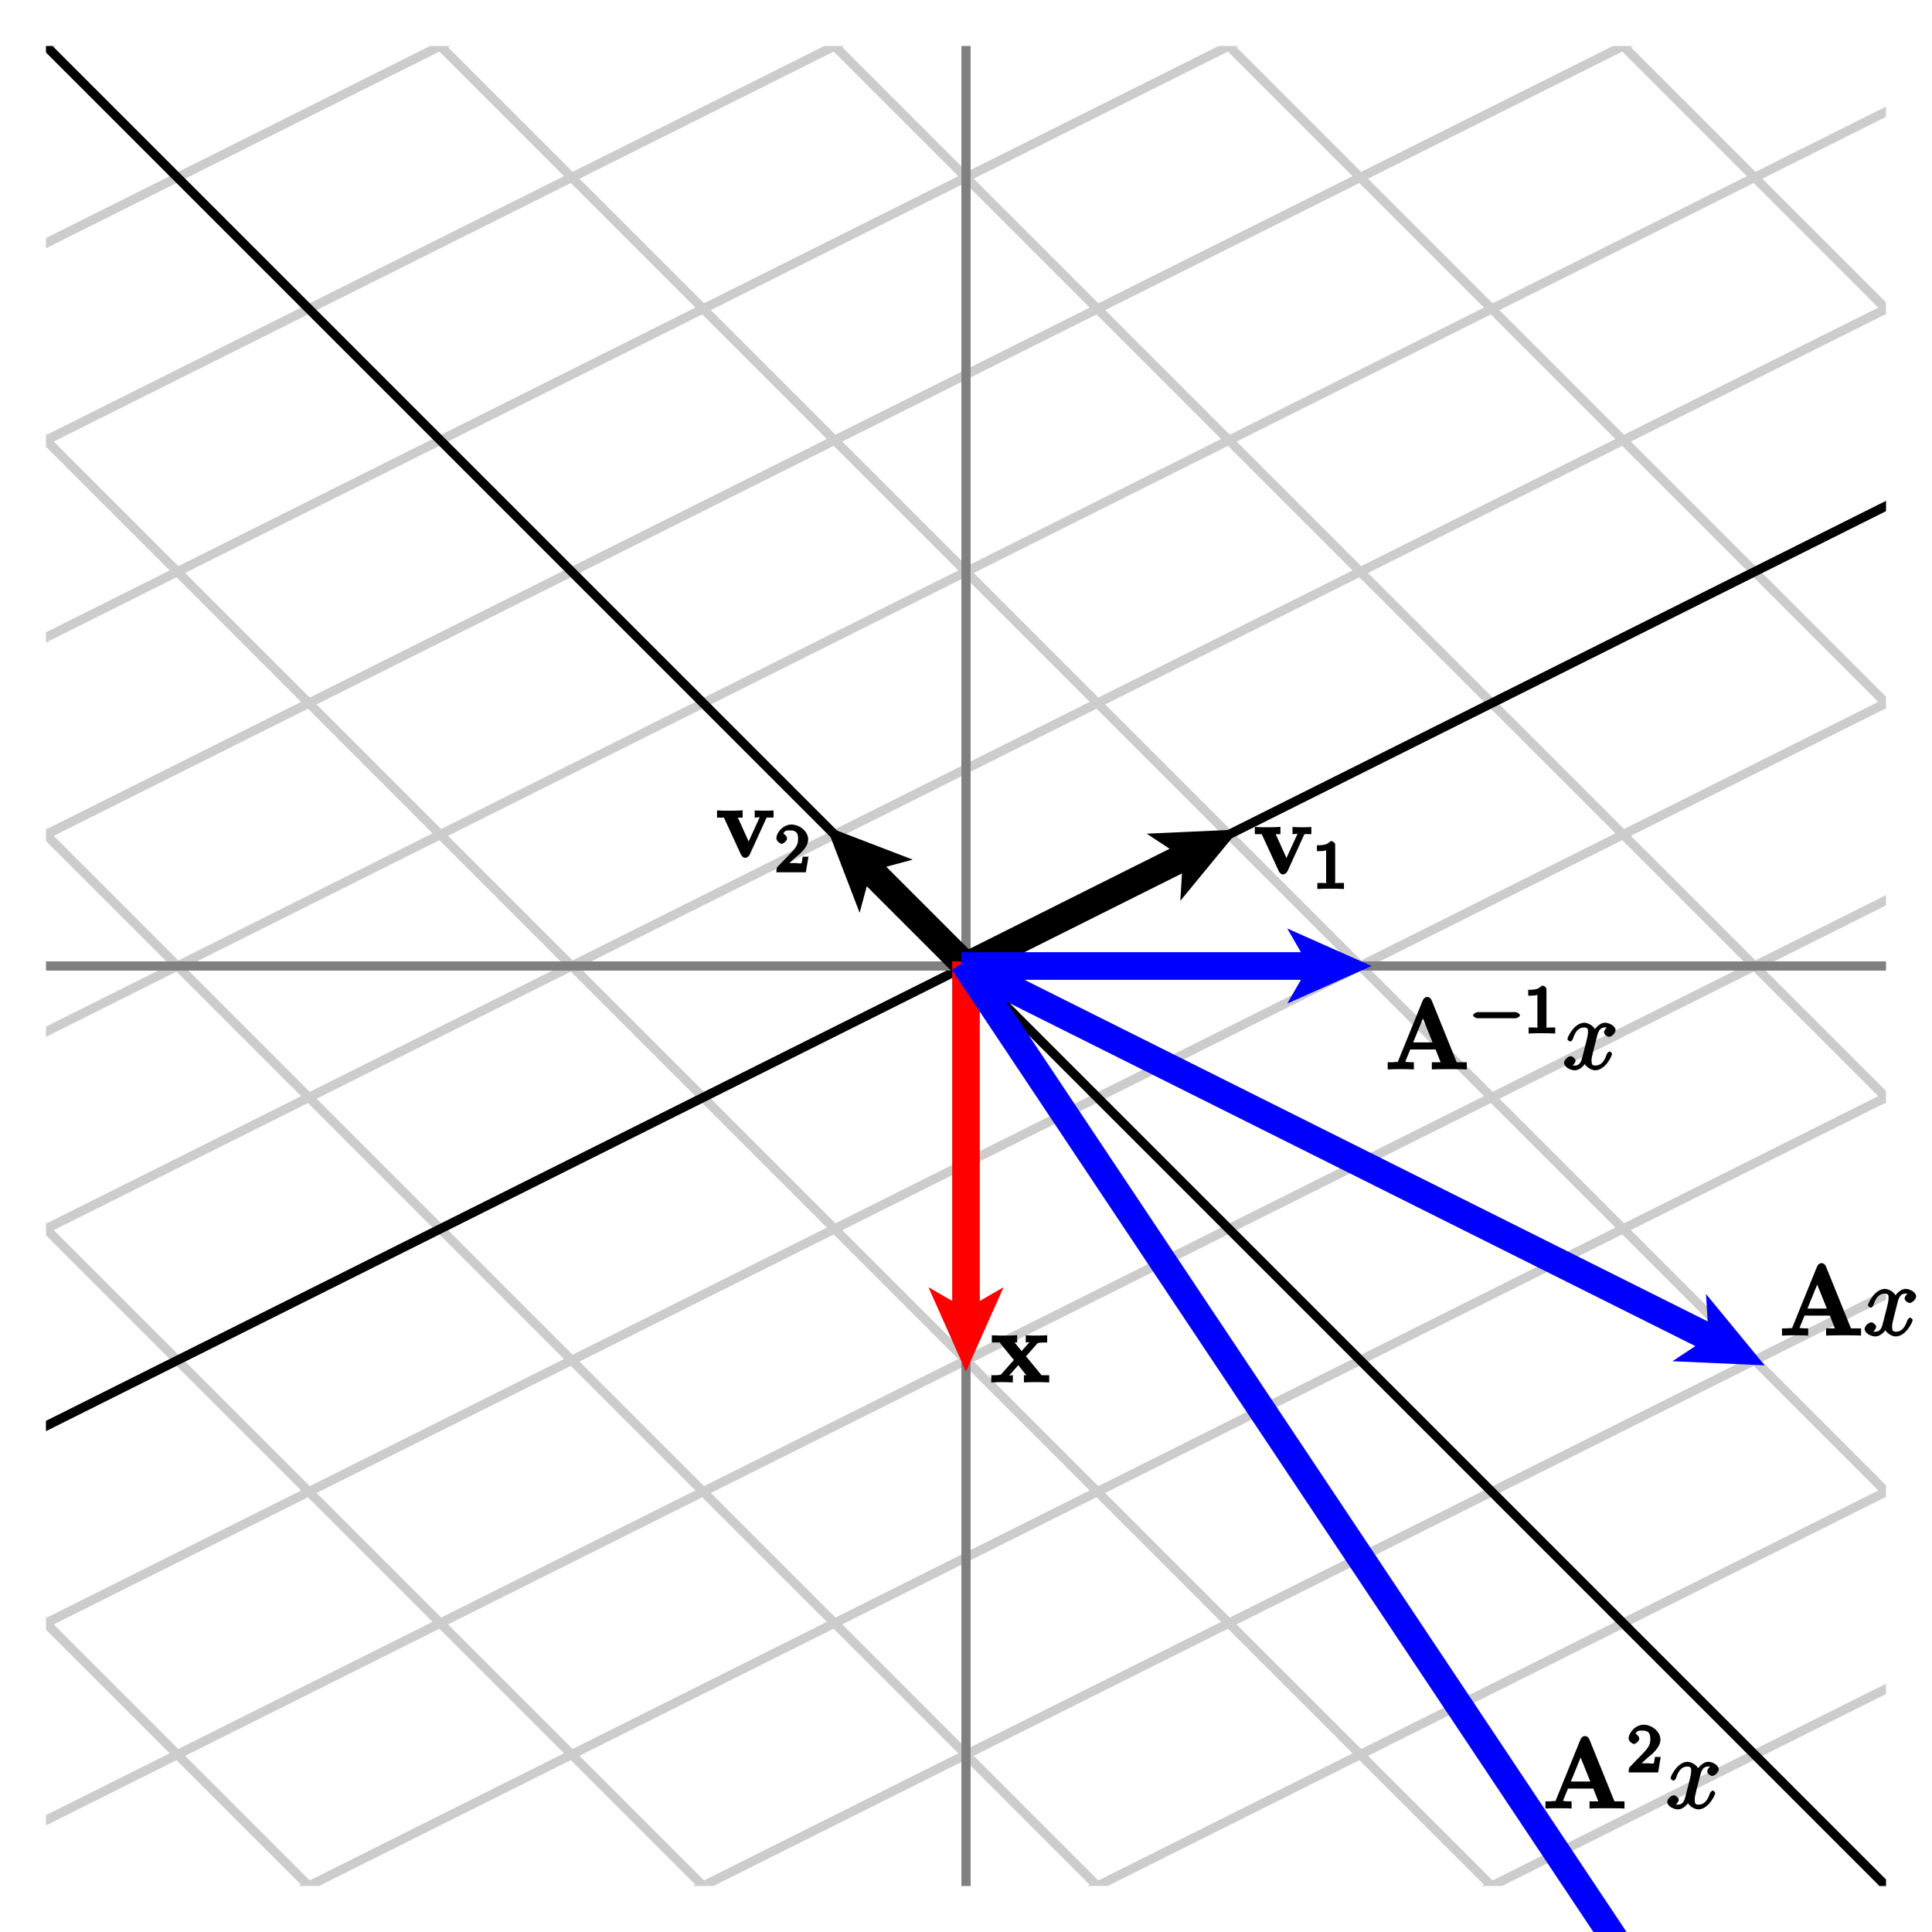 <?xml version="1.0" encoding="UTF-8"?>
<svg xmlns="http://www.w3.org/2000/svg" xmlns:xlink="http://www.w3.org/1999/xlink" width="210pt" height="210pt" viewBox="0 0 210 210" version="1.1">
<defs>
<g>
<symbol overflow="visible" id="glyph0-0">
<path style="stroke:none;" d=""/>
</symbol>
<symbol overflow="visible" id="glyph0-1">
<path style="stroke:none;" d="M 5.469 -4.234 C 5.547 -4.391 5.469 -4.328 6.266 -4.328 L 6.266 -5.109 C 5.75 -5.078 5.734 -5.078 5.297 -5.078 C 5 -5.078 4.984 -5.078 4.219 -5.109 L 4.219 -4.328 C 4.656 -4.328 4.75 -4.422 4.75 -4.344 C 4.75 -4.344 4.797 -4.438 4.844 -4.547 L 3.562 -1.734 L 2.391 -4.328 L 2.906 -4.328 L 2.906 -5.125 C 2.531 -5.078 1.766 -5.078 1.484 -5.078 C 1.172 -5.078 0.547 -5.078 0.125 -5.109 L 0.125 -4.328 L 0.875 -4.328 L 2.703 -0.359 C 2.797 -0.156 2.953 0.047 3.203 0.047 C 3.375 0.047 3.594 -0.125 3.688 -0.328 Z M 5.469 -4.234 "/>
</symbol>
<symbol overflow="visible" id="glyph0-2">
<path style="stroke:none;" d="M 3.719 -2.703 L 4.984 -4.141 C 5.094 -4.281 5.109 -4.328 6.125 -4.328 L 6.125 -5.109 C 5.391 -5.078 5.375 -5.078 5.016 -5.078 C 4.703 -5.078 4.234 -5.078 3.797 -5.109 L 3.797 -4.328 C 4.141 -4.328 4.219 -4.422 4.219 -4.344 C 4.219 -4.328 4.203 -4.359 4.188 -4.344 L 3.344 -3.391 L 2.578 -4.328 L 2.859 -4.328 L 2.859 -5.125 C 2.484 -5.078 1.75 -5.078 1.453 -5.078 C 1.141 -5.078 0.547 -5.078 0.109 -5.109 L 0.109 -4.328 L 0.953 -4.328 L 2.5 -2.422 L 1.203 -0.953 C 1.062 -0.797 1.094 -0.766 0.047 -0.766 L 0.047 0.016 C 0.844 -0.016 0.859 -0.016 1.203 -0.016 C 1.516 -0.016 1.969 -0.016 2.391 0.016 L 2.391 -0.766 C 2.062 -0.766 1.969 -0.672 1.969 -0.75 C 1.969 -0.75 1.922 -0.656 2 -0.75 L 2.984 -1.859 L 3.859 -0.766 L 3.594 -0.766 L 3.594 0.016 C 4 -0.016 4.719 -0.016 5.016 -0.016 C 5.344 -0.016 5.922 -0.016 6.344 0.016 L 6.344 -0.766 L 5.516 -0.766 L 3.828 -2.812 Z M 3.719 -2.703 "/>
</symbol>
<symbol overflow="visible" id="glyph0-3">
<path style="stroke:none;" d="M 5.078 -7.453 C 5 -7.656 4.844 -7.859 4.594 -7.859 C 4.312 -7.859 4.156 -7.656 4.078 -7.453 L 1.406 -0.875 C 1.328 -0.703 1.469 -0.828 1.172 -0.797 C 0.891 -0.766 0.859 -0.766 0.609 -0.766 L 0.281 -0.766 L 0.281 0.016 C 0.703 -0.016 1.344 -0.016 1.656 -0.016 C 1.953 -0.016 2.75 -0.016 3.125 0.016 L 3.125 -0.766 C 2.75 -0.766 2.344 -0.766 2.203 -0.828 C 2.203 -0.828 2.156 -0.75 2.156 -0.75 L 2.734 -2.156 L 5.484 -2.156 L 6.031 -0.766 L 5.078 -0.766 L 5.078 0.016 C 5.578 -0.016 6.625 -0.016 7.031 -0.016 C 7.375 -0.016 8.469 -0.016 8.875 0.016 L 8.875 -0.766 L 7.781 -0.766 Z M 3.969 -5.875 L 5.156 -2.922 L 3.047 -2.922 L 4.25 -5.875 Z M 3.969 -5.875 "/>
</symbol>
<symbol overflow="visible" id="glyph1-0">
<path style="stroke:none;" d=""/>
</symbol>
<symbol overflow="visible" id="glyph1-1">
<path style="stroke:none;" d="M 2.469 -4.797 C 2.469 -4.984 2.25 -5.188 1.969 -5.188 C 1.609 -4.844 1.375 -4.734 0.484 -4.734 L 0.484 -4.094 C 0.891 -4.094 1.281 -4.094 1.484 -4.188 L 1.484 -0.797 C 1.484 -0.531 1.672 -0.641 0.984 -0.641 L 0.531 -0.641 L 0.531 0.016 C 1.031 -0.016 1.656 -0.016 1.969 -0.016 C 2.297 -0.016 2.922 -0.016 3.422 0.016 L 3.422 -0.641 L 2.969 -0.641 C 2.281 -0.641 2.469 -0.531 2.469 -0.797 Z M 2.469 -4.797 "/>
</symbol>
<symbol overflow="visible" id="glyph1-2">
<path style="stroke:none;" d="M 2.172 -1.531 C 2.281 -1.641 2.578 -1.875 2.703 -1.969 C 3.141 -2.391 3.641 -2.922 3.641 -3.578 C 3.641 -4.438 2.719 -5.188 1.812 -5.188 C 0.953 -5.188 0.188 -4.344 0.188 -3.688 C 0.188 -3.344 0.656 -3.094 0.766 -3.094 C 0.922 -3.094 1.344 -3.406 1.344 -3.672 C 1.344 -4.047 0.781 -4.25 0.969 -4.25 C 1.109 -4.578 1.391 -4.547 1.734 -4.547 C 2.406 -4.547 2.547 -4.188 2.547 -3.578 C 2.547 -2.828 2.078 -2.422 1.234 -1.547 L 0.328 -0.609 C 0.234 -0.531 0.188 -0.375 0.188 0 L 3.391 0 L 3.672 -1.688 L 3.047 -1.688 C 2.984 -1.344 2.984 -1.125 2.906 -0.984 C 2.859 -0.922 2.453 -1 2.344 -1 L 1.062 -1 L 1.203 -0.641 Z M 2.172 -1.531 "/>
</symbol>
<symbol overflow="visible" id="glyph2-0">
<path style="stroke:none;" d=""/>
</symbol>
<symbol overflow="visible" id="glyph2-1">
<path style="stroke:none;" d="M 5.125 -4.703 C 4.766 -4.641 4.469 -4.234 4.469 -4.031 C 4.469 -3.766 4.844 -3.531 5 -3.531 C 5.328 -3.531 5.719 -3.969 5.719 -4.25 C 5.719 -4.703 5.031 -5.062 4.578 -5.062 C 3.922 -5.062 3.375 -4.266 3.281 -4.062 L 3.609 -4.062 C 3.375 -4.875 2.531 -5.062 2.344 -5.062 C 1.234 -5.062 0.484 -3.5 0.484 -3.266 C 0.484 -3.219 0.703 -3.016 0.781 -3.016 C 0.859 -3.016 1 -3.125 1.062 -3.25 C 1.438 -4.469 2 -4.547 2.312 -4.547 C 2.797 -4.547 2.719 -4.25 2.719 -3.984 C 2.719 -3.75 2.656 -3.5 2.531 -2.984 L 2.156 -1.5 C 2 -0.859 1.859 -0.406 1.281 -0.406 C 1.234 -0.406 1.078 -0.359 0.859 -0.5 L 0.734 -0.25 C 1.125 -0.328 1.375 -0.797 1.375 -0.922 C 1.375 -1.141 1.047 -1.422 0.844 -1.422 C 0.578 -1.422 0.125 -1.047 0.125 -0.703 C 0.125 -0.25 0.812 0.109 1.281 0.109 C 1.797 0.109 2.281 -0.344 2.5 -0.781 L 2.219 -0.891 C 2.391 -0.266 3.094 0.109 3.5 0.109 C 4.594 0.109 5.344 -1.453 5.344 -1.688 C 5.344 -1.75 5.141 -1.938 5.078 -1.938 C 4.984 -1.938 4.797 -1.734 4.766 -1.656 C 4.469 -0.703 4.016 -0.406 3.531 -0.406 C 3.156 -0.406 3.109 -0.547 3.109 -0.984 C 3.109 -1.219 3.156 -1.391 3.328 -2.109 L 3.703 -3.578 C 3.859 -4.219 4.078 -4.547 4.562 -4.547 C 4.594 -4.547 4.766 -4.594 4.984 -4.453 Z M 5.125 -4.703 "/>
</symbol>
<symbol overflow="visible" id="glyph3-0">
<path style="stroke:none;" d=""/>
</symbol>
<symbol overflow="visible" id="glyph3-1">
<path style="stroke:none;" d="M 5.031 -1.641 C 5.156 -1.641 5.516 -1.797 5.516 -1.969 C 5.516 -2.125 5.156 -2.312 5.031 -2.312 L 0.906 -2.312 C 0.797 -2.312 0.422 -2.125 0.422 -1.969 C 0.422 -1.797 0.797 -1.641 0.906 -1.641 Z M 5.031 -1.641 "/>
</symbol>
</g>
<clipPath id="clip1">
  <path d="M 5 5 L 205 5 L 205 205 L 5 205 Z M 5 5 "/>
</clipPath>
</defs>
<g id="surface1">
<g clip-path="url(#clip1)" clip-rule="nonzero">
<path style="fill:none;stroke-width:10;stroke-linecap:butt;stroke-linejoin:miter;stroke:rgb(80.077%,80.077%,80.077%);stroke-opacity:1;stroke-miterlimit:10;" d="M 50 -950 L -1950 1050 M 335.703 -807.148 L -1664.297 1192.852 M 621.445 -664.297 L -1378.555 1335.703 M 907.148 -521.445 L -1092.852 1478.555 M 1192.852 -378.555 L -807.148 1621.445 M 1478.555 -235.703 L -521.445 1764.297 M 1764.297 -92.852 L -235.703 1907.148 M 2050 50 L 50 2050 M 2335.703 192.852 L 335.703 2192.852 M 2621.445 335.703 L 621.445 2335.703 M 2907.148 478.555 L 907.148 2478.555 M 3192.852 621.445 L 1192.852 2621.445 M 3478.555 764.297 L 1478.555 2764.297 M 3764.297 907.148 L 1764.297 2907.148 M 4050 1050 L 2050 3050 M 50 -950 L 4050 1050 M -92.852 -807.148 L 3907.148 1192.852 M -235.703 -664.297 L 3764.297 1335.703 M -378.555 -521.445 L 3621.445 1478.555 M -521.445 -378.555 L 3478.555 1621.445 M -664.297 -235.703 L 3335.703 1764.297 M -807.148 -92.852 L 3192.852 1907.148 M -950 50 L 3050 2050 M -1092.852 192.852 L 2907.148 2192.852 M -1235.703 335.703 L 2764.297 2335.703 M -1378.555 478.555 L 2621.445 2478.555 M -1521.445 621.445 L 2478.555 2621.445 M -1664.297 764.297 L 2335.703 2764.297 M -1807.148 907.148 L 2192.852 2907.148 M -1950 1050 L 2050 3050 " transform="matrix(0.1,0,0,-0.1,0,210)"/>
<path style="fill:none;stroke-width:10;stroke-linecap:butt;stroke-linejoin:miter;stroke:rgb(0%,0%,0%);stroke-opacity:1;stroke-miterlimit:10;" d="M -950 50 L 3050 2050 M 2050 50 L 50 2050 " transform="matrix(0.1,0,0,-0.1,0,210)"/>
</g>
<path style="fill:none;stroke-width:10;stroke-linecap:butt;stroke-linejoin:miter;stroke:rgb(50%,50%,50%);stroke-opacity:1;stroke-miterlimit:10;" d="M 50 1050 L 2050 1050 M 1050 50 L 1050 2050 " transform="matrix(0.1,0,0,-0.1,0,210)"/>
<path style=" stroke:none;fill-rule:nonzero;fill:rgb(0%,0%,0%);fill-opacity:1;" d="M 105.445 105.895 L 129.023 94.105 L 128.887 96.41 L 133.57 90.715 L 126.203 91.047 L 128.129 92.316 L 104.555 104.105 L 105.445 105.895 "/>
<path style="fill:none;stroke-width:10;stroke-linecap:butt;stroke-linejoin:miter;stroke:rgb(0%,0%,0%);stroke-opacity:1;stroke-miterlimit:10;" d="M 1054.453 1041.055 L 1290.234 1158.945 L 1288.867 1135.898 L 1335.703 1192.852 L 1262.031 1189.531 L 1281.289 1176.836 L 1045.547 1058.945 Z M 1054.453 1041.055 " transform="matrix(0.1,0,0,-0.1,0,210)"/>
<path style=" stroke:none;fill-rule:nonzero;fill:rgb(0%,0%,0%);fill-opacity:1;" d="M 105.707 104.293 L 95.371 93.953 L 97.602 93.355 L 90.715 90.715 L 93.355 97.602 L 93.957 95.371 L 104.293 105.707 L 105.707 104.293 "/>
<path style="fill:none;stroke-width:10;stroke-linecap:butt;stroke-linejoin:miter;stroke:rgb(0%,0%,0%);stroke-opacity:1;stroke-miterlimit:10;" d="M 1057.07 1057.07 L 953.711 1160.469 L 976.016 1166.445 L 907.148 1192.852 L 933.555 1123.984 L 939.57 1146.289 L 1042.93 1042.93 Z M 1057.07 1057.07 " transform="matrix(0.1,0,0,-0.1,0,210)"/>
<path style=" stroke:none;fill-rule:nonzero;fill:rgb(100%,0%,0%);fill-opacity:1;" d="M 104 105 L 104 142.273 L 102 141.117 L 105 147.855 L 108 141.117 L 106 142.273 L 106 105 L 104 105 "/>
<path style="fill:none;stroke-width:10;stroke-linecap:butt;stroke-linejoin:miter;stroke:rgb(100%,0%,0%);stroke-opacity:1;stroke-miterlimit:10;" d="M 1040 1050 L 1040 677.266 L 1020 688.828 L 1050 621.445 L 1080 688.828 L 1060 677.266 L 1060 1050 Z M 1040 1050 " transform="matrix(0.1,0,0,-0.1,0,210)"/>
<path style=" stroke:none;fill-rule:nonzero;fill:rgb(0%,0%,100%);fill-opacity:1;" d="M 104.555 105.895 L 185.273 146.254 L 183.348 147.527 L 190.715 147.855 L 186.027 142.16 L 186.168 144.465 L 105.445 104.105 L 104.555 105.895 "/>
<path style="fill:none;stroke-width:10;stroke-linecap:butt;stroke-linejoin:miter;stroke:rgb(0%,0%,100%);stroke-opacity:1;stroke-miterlimit:10;" d="M 1045.547 1041.055 L 1852.734 637.461 L 1833.477 624.727 L 1907.148 621.445 L 1860.273 678.398 L 1861.68 655.352 L 1054.453 1058.945 Z M 1045.547 1041.055 " transform="matrix(0.1,0,0,-0.1,0,210)"/>
<path style=" stroke:none;fill-rule:nonzero;fill:rgb(0%,0%,100%);fill-opacity:1;" d="M 104.168 105.555 L 186.785 229.48 L 184.48 229.629 L 190.715 233.57 L 189.473 226.301 L 188.449 228.371 L 105.832 104.445 L 104.168 105.555 "/>
<path style="fill:none;stroke-width:10;stroke-linecap:butt;stroke-linejoin:miter;stroke:rgb(0%,0%,100%);stroke-opacity:1;stroke-miterlimit:10;" d="M 1041.68 1044.453 L 1867.852 -194.805 L 1844.805 -196.289 L 1907.148 -235.703 L 1894.727 -163.008 L 1884.492 -183.711 L 1058.32 1055.547 Z M 1041.68 1044.453 " transform="matrix(0.1,0,0,-0.1,0,210)"/>
<path style=" stroke:none;fill-rule:nonzero;fill:rgb(0%,0%,100%);fill-opacity:1;" d="M 105 106 L 142.273 106 L 141.117 108 L 147.855 105 L 141.117 102 L 142.273 104 L 105 104 L 105 106 "/>
<path style="fill:none;stroke-width:10;stroke-linecap:butt;stroke-linejoin:miter;stroke:rgb(0%,0%,100%);stroke-opacity:1;stroke-miterlimit:10;" d="M 1050 1040 L 1422.734 1040 L 1411.172 1020 L 1478.555 1050 L 1411.172 1080 L 1422.734 1060 L 1050 1060 Z M 1050 1040 " transform="matrix(0.1,0,0,-0.1,0,210)"/>
<g style="fill:rgb(0%,0%,0%);fill-opacity:1;">
  <use xlink:href="#glyph0-1" x="136.271" y="94.998"/>
</g>
<g style="fill:rgb(0%,0%,0%);fill-opacity:1;">
  <use xlink:href="#glyph1-1" x="142.66" y="96.612"/>
</g>
<g style="fill:rgb(0%,0%,0%);fill-opacity:1;">
  <use xlink:href="#glyph0-1" x="77.814" y="93.198"/>
</g>
<g style="fill:rgb(0%,0%,0%);fill-opacity:1;">
  <use xlink:href="#glyph1-2" x="84.203" y="94.812"/>
</g>
<g style="fill:rgb(0%,0%,0%);fill-opacity:1;">
  <use xlink:href="#glyph0-2" x="107.7" y="150.248"/>
</g>
<g style="fill:rgb(0%,0%,0%);fill-opacity:1;">
  <use xlink:href="#glyph0-3" x="193.414" y="145.157"/>
</g>
<g style="fill:rgb(0%,0%,0%);fill-opacity:1;">
  <use xlink:href="#glyph2-1" x="202.555" y="145.157"/>
</g>
<g style="fill:rgb(0%,0%,0%);fill-opacity:1;">
  <use xlink:href="#glyph0-3" x="167.7" y="196.563"/>
</g>
<g style="fill:rgb(0%,0%,0%);fill-opacity:1;">
  <use xlink:href="#glyph1-2" x="176.84" y="192.658"/>
</g>
<g style="fill:rgb(0%,0%,0%);fill-opacity:1;">
  <use xlink:href="#glyph2-1" x="181.099" y="196.563"/>
</g>
<g style="fill:rgb(0%,0%,0%);fill-opacity:1;">
  <use xlink:href="#glyph0-3" x="150.557" y="116.227"/>
</g>
<g style="fill:rgb(0%,0%,0%);fill-opacity:1;">
  <use xlink:href="#glyph3-1" x="159.698" y="112.322"/>
</g>
<g style="fill:rgb(0%,0%,0%);fill-opacity:1;">
  <use xlink:href="#glyph1-1" x="165.625" y="112.322"/>
</g>
<g style="fill:rgb(0%,0%,0%);fill-opacity:1;">
  <use xlink:href="#glyph2-1" x="169.884" y="116.227"/>
</g>
</g>
</svg>
